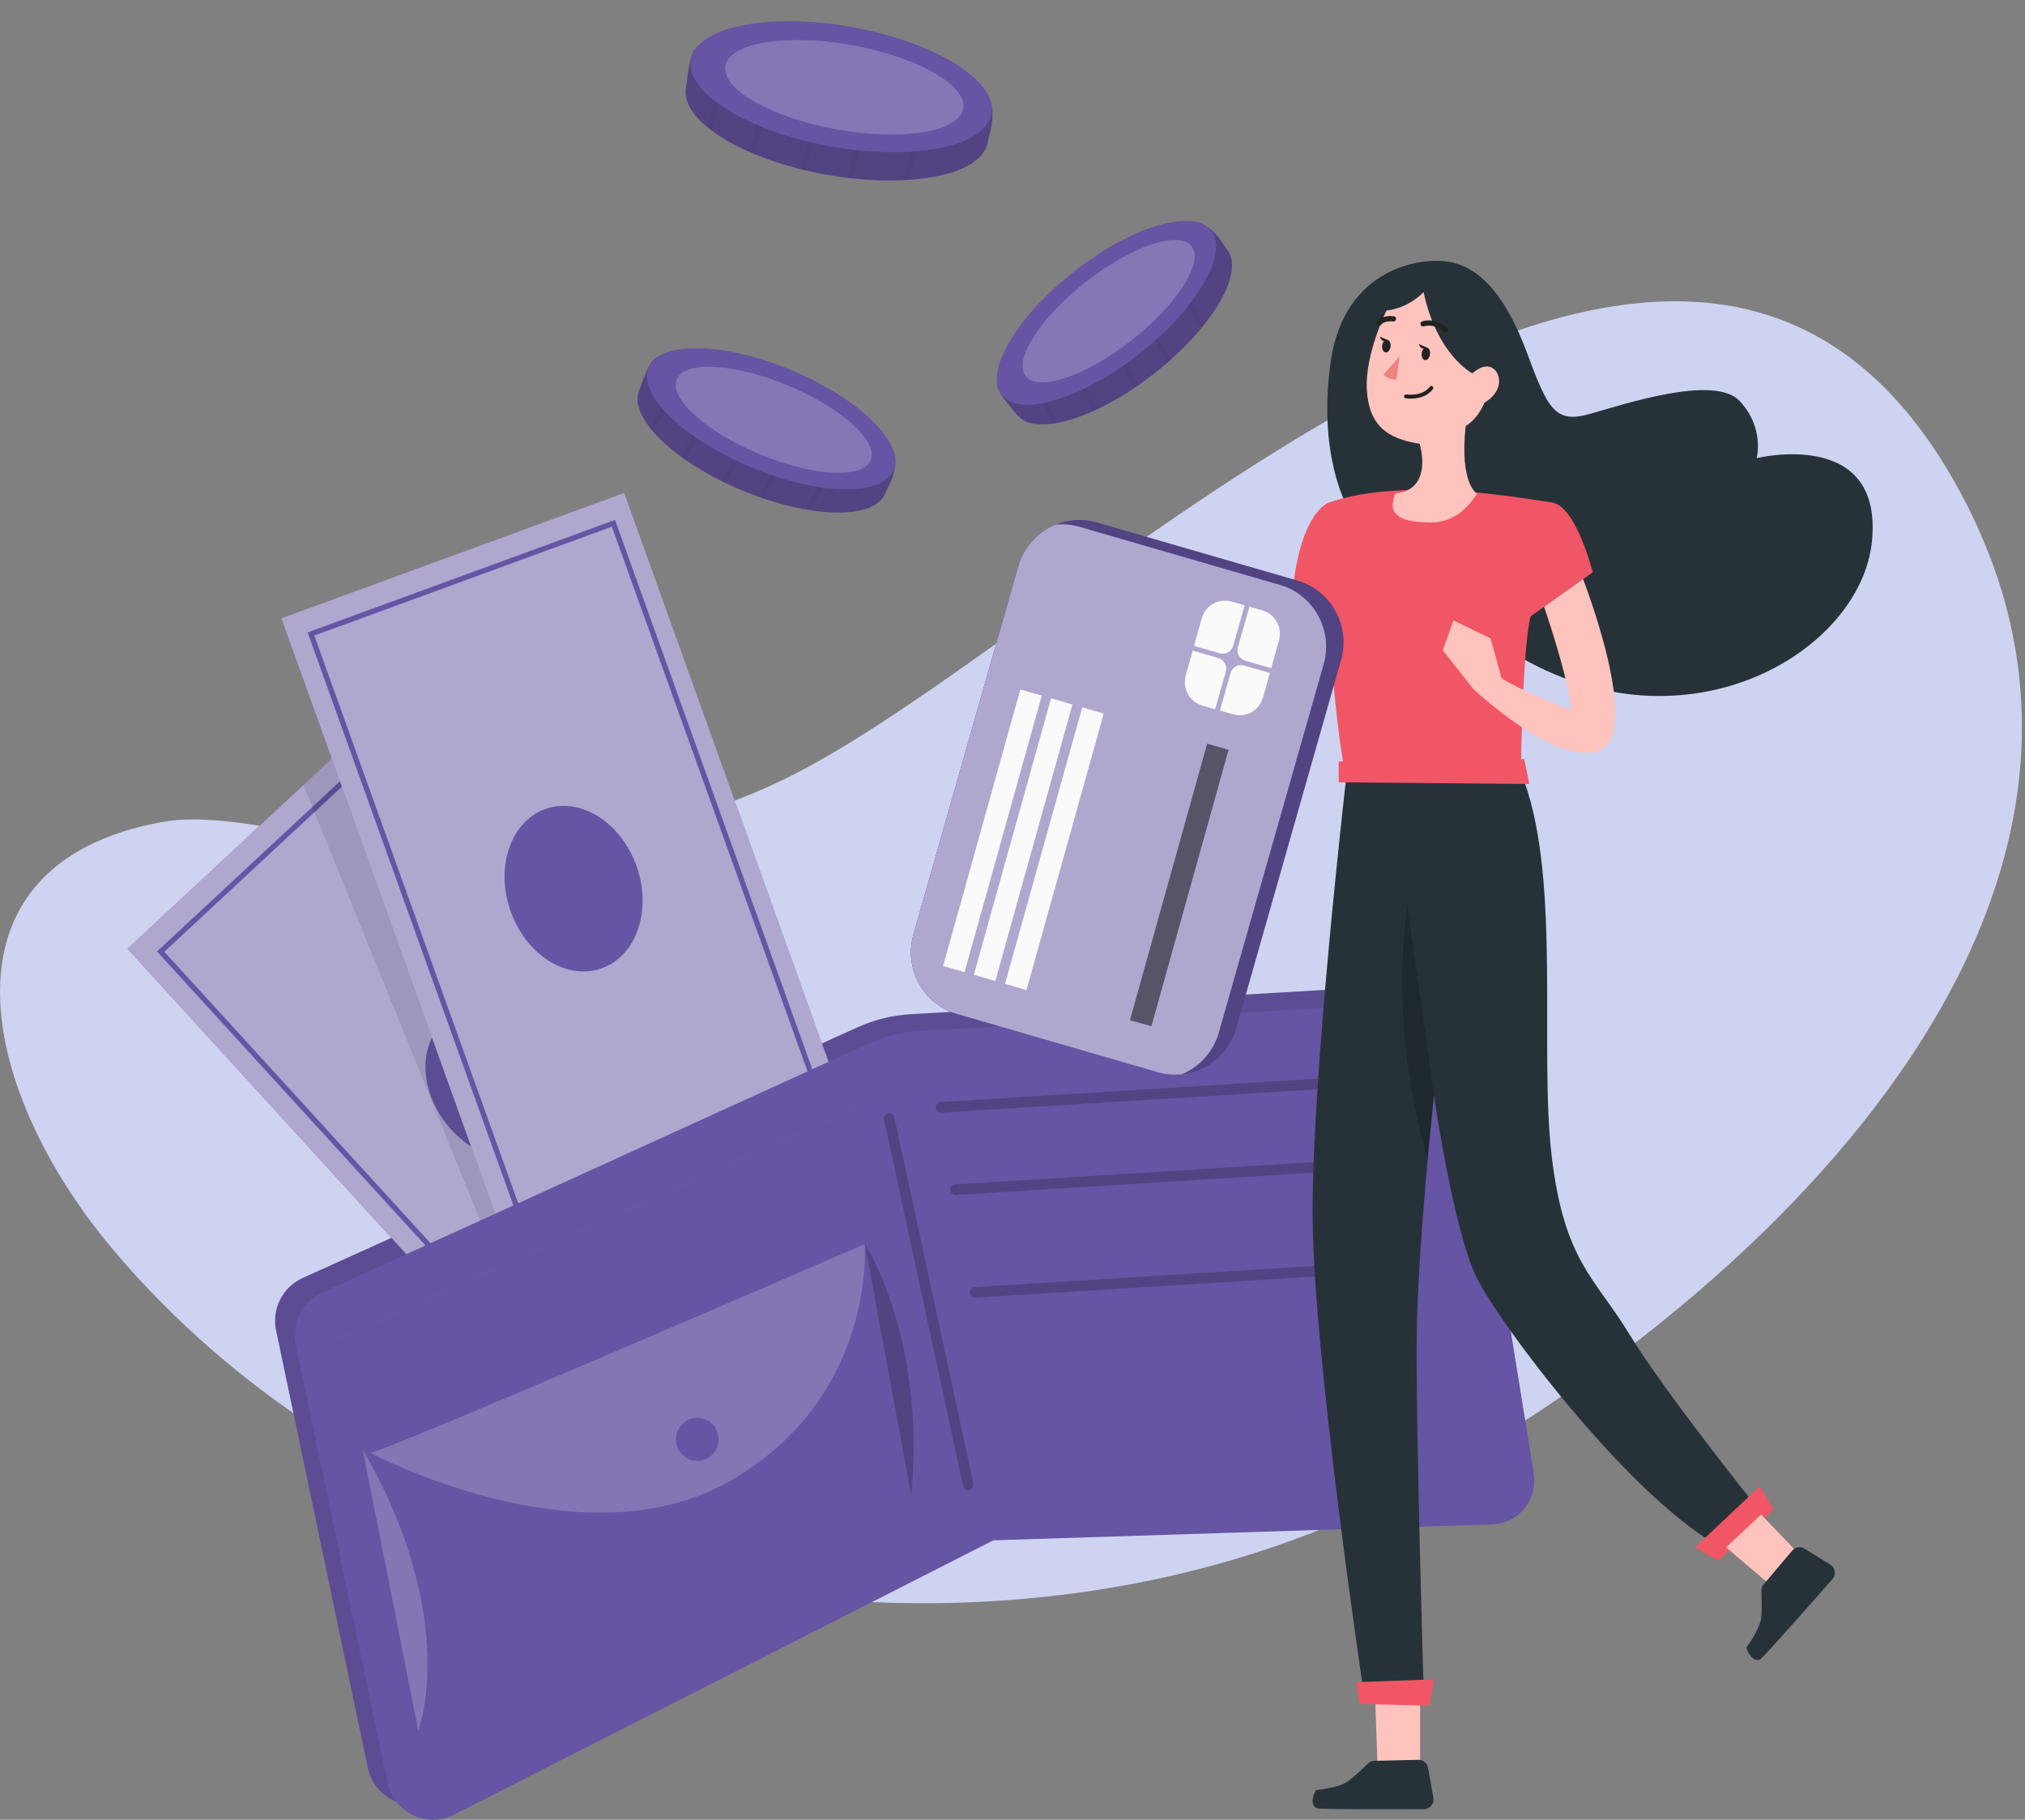 <svg width="385" height="346" viewBox="0 0 385 346" fill="none" xmlns="http://www.w3.org/2000/svg">
<rect x="0" y="0" width="385" height="346" fill="#808080" stroke="none"/>
<path opacity="0.9" d="M149.556 147.926C205.774 120.388 321.892 -4.287 373.53 95.165C416.743 178.385 321.168 256.453 263.947 285.014C189.513 322.18 80.105 307.504 21.209 237.249C-4.119 206.998 -13.258 164.23 30.927 156.271C45.834 153.58 71.142 163.385 87.993 162.53C109.589 161.435 130.741 157.137 149.556 147.926Z" fill="#D6DCFD"/>
<path d="M168.295 93.813C166.209 98.93 153.928 98.587 141.054 93.223C128.179 87.859 119.438 79.37 121.534 74.263C122.015 73.081 123.365 68.651 124.819 68.032C129.614 65.993 138.741 70.585 148.624 74.701C157.827 78.531 168.342 80.999 169.975 86.039C170.966 89.116 168.889 92.356 168.295 93.813Z" fill="#6654A4"/>
<path opacity="0.2" d="M169.984 86.048C170.768 90.059 169.041 91.984 168.295 93.813C167.521 95.699 165.369 96.843 162.32 97.262C161.952 97.319 161.565 97.357 161.168 97.386C159.12 97.538 156.751 97.414 154.165 97.014C153.834 96.976 153.504 96.909 153.164 96.852C150.635 96.414 147.935 95.709 145.151 94.775C144.848 94.67 144.546 94.566 144.244 94.451C143.187 94.08 142.111 93.67 141.045 93.222C139.978 92.784 138.94 92.308 137.93 91.822C137.637 91.688 137.354 91.545 137.071 91.402C134.532 90.135 132.229 88.754 130.209 87.344C129.944 87.162 129.69 86.972 129.435 86.8C127.32 85.248 125.546 83.656 124.205 82.084C123.97 81.818 123.762 81.56 123.554 81.293C121.525 78.692 120.723 76.225 121.525 74.253C122.044 72.976 123.186 68.641 124.8 68.022C126.414 67.412 128.5 67.498 130.917 68.012C131.228 68.079 131.549 68.155 131.87 68.241C136.637 69.46 142.536 72.176 148.605 74.7C155.769 77.683 164.236 80.779 168.38 84.352C168.635 84.571 168.871 84.79 169.088 85.019C169.446 85.362 169.73 85.705 169.984 86.048Z" fill="black"/>
<g opacity="0.2">
<path opacity="0.2" d="M132.323 67.45L131.889 68.25L124.225 82.094C123.989 81.827 123.781 81.57 123.573 81.303L130.936 68.022L131.502 66.993L132.323 67.45Z" fill="black"/>
</g>
<g opacity="0.2">
<path opacity="0.2" d="M138.119 73.091L130.218 87.354C129.954 87.173 129.699 86.982 129.444 86.811L137.298 72.624L138.119 73.091Z" fill="black"/>
</g>
<g opacity="0.2">
<path opacity="0.2" d="M152.645 81.284L145.169 94.785C144.867 94.68 144.565 94.575 144.263 94.461L151.824 80.817L152.645 81.284Z" fill="black"/>
</g>
<g opacity="0.2">
<path opacity="0.2" d="M145.887 77.473L137.939 91.831C137.646 91.698 137.363 91.555 137.08 91.412L145.056 77.006L145.887 77.473Z" fill="black"/>
</g>
<g opacity="0.2">
<path opacity="0.2" d="M161.452 83.895L154.175 97.024C153.844 96.986 153.514 96.919 153.174 96.862L160.622 83.418L161.452 83.895Z" fill="black"/>
</g>
<path d="M169.928 89.316C167.842 94.432 155.713 94.232 142.838 88.868C129.963 83.504 121.223 75.015 123.318 69.908C125.404 64.792 137.533 64.992 150.408 70.356C163.273 75.72 172.014 84.209 169.928 89.316Z" fill="#6654A4"/>
<path opacity="0.2" d="M165.548 87.497C164.076 91.108 154.618 90.603 144.434 86.363C134.249 82.123 127.189 75.759 128.661 72.138C130.133 68.527 139.591 69.032 149.776 73.272C159.97 77.521 167.03 83.886 165.548 87.497Z" fill="white"/>
<path d="M233.348 47.566C236.699 51.939 230.299 62.515 219.293 71.128C208.288 79.731 196.64 83.161 193.289 78.788C192.515 77.778 189.381 74.386 189.57 72.814C190.203 67.603 198.688 61.895 207.146 55.283C215.018 49.128 222.361 41.144 227.515 42.221C230.639 42.888 232.395 46.327 233.348 47.566Z" fill="#6654A4"/>
<path opacity="0.2" d="M227.515 42.23C231.357 43.545 232.15 46.003 233.348 47.566C234.585 49.176 234.5 51.634 233.348 54.512C233.216 54.864 233.056 55.217 232.886 55.579C231.999 57.446 230.715 59.466 229.091 61.524C228.893 61.791 228.676 62.048 228.459 62.315C226.826 64.306 224.872 66.326 222.682 68.298C222.446 68.508 222.201 68.727 221.955 68.936C221.106 69.67 220.228 70.413 219.303 71.128C218.397 71.842 217.472 72.519 216.556 73.157C216.292 73.348 216.028 73.519 215.773 73.7C213.423 75.291 211.091 76.625 208.864 77.692C208.571 77.835 208.288 77.959 208.005 78.092C205.626 79.169 203.361 79.931 201.36 80.331C201.02 80.408 200.689 80.465 200.359 80.512C197.112 80.998 194.592 80.474 193.299 78.788C192.459 77.702 189.306 74.548 189.57 72.824C189.844 71.099 190.958 69.317 192.6 67.469C192.817 67.231 193.034 66.983 193.27 66.745C196.687 63.182 201.954 59.361 207.146 55.302C213.272 50.52 220.143 44.641 225.278 42.783C225.589 42.659 225.901 42.574 226.203 42.488C226.666 42.364 227.09 42.278 227.515 42.23Z" fill="black"/>
<g opacity="0.2">
<path opacity="0.2" d="M192.798 65.955L193.26 66.736L201.34 80.332C201 80.408 200.67 80.465 200.339 80.513L192.59 67.46L191.986 66.45L192.798 65.955Z" fill="black"/>
</g>
<g opacity="0.2">
<path opacity="0.2" d="M200.528 63.687L208.853 77.692C208.561 77.835 208.278 77.959 207.994 78.092L199.707 64.163L200.528 63.687Z" fill="black"/>
</g>
<g opacity="0.2">
<path opacity="0.2" d="M214.791 55.045L222.672 68.308C222.436 68.517 222.191 68.737 221.945 68.946L213.979 55.541L214.791 55.045Z" fill="black"/>
</g>
<g opacity="0.2">
<path opacity="0.2" d="M208.165 59.066L216.547 73.167C216.282 73.357 216.018 73.529 215.763 73.71L207.353 59.552L208.165 59.066Z" fill="black"/>
</g>
<g opacity="0.2">
<path opacity="0.2" d="M221.417 48.623L229.081 61.533C228.883 61.8 228.666 62.057 228.449 62.324L220.605 49.119L221.417 48.623Z" fill="black"/>
</g>
<path d="M216.432 67.401C227.44 58.796 233.644 48.275 230.29 43.903C226.935 39.53 215.292 42.962 204.283 51.568C193.275 60.174 187.071 70.694 190.425 75.067C193.78 79.439 205.423 76.007 216.432 67.401Z" fill="#6654A4"/>
<path opacity="0.2" d="M215.068 64.757C223.781 57.946 228.921 49.919 226.549 46.828C224.178 43.737 215.192 46.752 206.48 53.563C197.767 60.374 192.627 68.402 194.998 71.493C197.37 74.584 206.355 71.568 215.068 64.757Z" fill="white"/>
<path d="M187.786 27.081C186.682 33.35 172.788 36.009 156.996 33.179C141.214 30.34 129.312 22.956 130.416 16.687C130.671 15.229 131.115 9.922 132.597 8.864C137.495 5.377 148.879 8.283 161.008 10.465C172.297 12.494 184.728 12.656 187.796 17.925C189.646 21.126 188.098 25.29 187.786 27.081Z" fill="#6654A4"/>
<path opacity="0.2" d="M187.786 17.925C189.646 22.241 188.173 24.833 187.777 27.081C187.371 29.397 185.228 31.216 181.896 32.446C181.5 32.608 181.075 32.741 180.631 32.874C178.366 33.551 175.667 34.008 172.665 34.199C172.278 34.237 171.9 34.246 171.504 34.265C168.559 34.399 165.35 34.275 161.99 33.913C161.631 33.875 161.253 33.827 160.885 33.779C159.611 33.617 158.299 33.427 156.987 33.189C155.684 32.96 154.401 32.684 153.145 32.388C152.787 32.312 152.428 32.217 152.079 32.131C148.917 31.331 145.99 30.359 143.366 29.263C143.017 29.12 142.696 28.977 142.366 28.844C139.619 27.625 137.222 26.262 135.334 24.843C135.004 24.604 134.701 24.366 134.409 24.118C131.492 21.698 129.991 19.116 130.416 16.706C130.69 15.143 130.916 9.979 132.587 8.884C134.258 7.788 136.627 7.369 139.459 7.359C139.827 7.359 140.204 7.359 140.591 7.378C146.245 7.569 153.551 9.16 160.989 10.494C169.767 12.075 180.046 13.447 185.587 16.439C185.927 16.62 186.248 16.811 186.55 17.011C187.012 17.287 187.418 17.602 187.786 17.925Z" fill="black"/>
<g opacity="0.2">
<path opacity="0.2" d="M140.893 6.35L140.591 7.35L135.334 24.824C135.003 24.586 134.701 24.348 134.409 24.1L139.459 7.331L139.846 6.036L140.893 6.35Z" fill="black"/>
</g>
<g opacity="0.2">
<path opacity="0.2" d="M148.784 11.257L143.366 29.254C143.017 29.111 142.696 28.968 142.366 28.835L147.746 10.933L148.784 11.257Z" fill="black"/>
</g>
<g opacity="0.2">
<path opacity="0.2" d="M167.124 16.868L161.999 33.913C161.64 33.875 161.263 33.827 160.895 33.78L166.077 16.554L167.124 16.868Z" fill="black"/>
</g>
<g opacity="0.2">
<path opacity="0.2" d="M158.601 14.258L153.155 32.379C152.796 32.303 152.438 32.208 152.088 32.122L157.554 13.934L158.601 14.258Z" fill="black"/>
</g>
<g opacity="0.2">
<path opacity="0.2" d="M177.668 17.611L172.675 34.189C172.288 34.227 171.91 34.236 171.514 34.255L176.62 17.287L177.668 17.611Z" fill="black"/>
</g>
<path d="M188.52 21.619C189.625 15.351 177.723 7.971 161.936 5.135C146.15 2.299 132.456 5.082 131.351 11.35C130.246 17.618 142.148 24.998 157.934 27.834C173.721 30.67 187.414 27.887 188.52 21.619Z" fill="#6654A4"/>
<path opacity="0.2" d="M183.148 20.656C183.929 16.227 174.435 10.817 161.943 8.574C149.451 6.33 138.692 8.101 137.911 12.53C137.13 16.96 146.624 22.369 159.115 24.613C171.607 26.857 182.367 25.085 183.148 20.656Z" fill="white"/>
<path d="M270.188 187.136L173.051 192.843C169.606 193.043 166.227 193.881 163.084 195.301L57.575 242.968C53.743 244.702 51.629 248.846 52.487 252.933L69.94 336.148C71.139 341.855 77.444 344.865 82.683 342.226L186.823 289.748L282.987 286.471C288.037 286.299 291.812 281.735 291.01 276.771L278.135 197.083C277.465 192.967 274.369 187.012 270.188 187.136Z" fill="#6654A4"/>
<path opacity="0.1" d="M270.188 187.136L173.051 192.843C169.606 193.043 166.227 193.881 163.084 195.301L57.575 242.968C53.743 244.702 51.629 248.846 52.487 252.933L69.94 336.148C71.139 341.855 77.444 344.865 82.683 342.226L186.823 289.748L282.987 286.471C288.037 286.299 291.812 281.735 291.01 276.771L278.135 197.083C277.465 192.967 274.369 187.012 270.188 187.136Z" fill="black"/>
<path d="M75.203 132.965L24.226 180.391L115.693 280.565L166.671 233.139L75.203 132.965Z" fill="#6654A4"/>
<path opacity="0.5" d="M166.679 233.126L115.699 280.554L24.236 180.39L57.688 149.263L75.216 132.952L78.132 136.153L166.679 233.126Z" fill="#FAFAFA"/>
<path d="M75.532 139.088L30.551 180.935L116.108 274.635L161.09 232.788L75.532 139.088Z" stroke="#6654A4" stroke-miterlimit="10"/>
<path d="M105.965 217.94C111.125 213.14 110.472 203.954 104.508 197.423C98.544 190.891 89.526 189.489 84.367 194.289C79.207 199.09 79.86 208.276 85.824 214.807C91.789 221.338 100.806 222.741 105.965 217.94Z" fill="#6654A4"/>
<path opacity="0.1" d="M115.162 239.909L97.049 246.216L57.688 149.263L75.217 132.952L78.133 136.153L115.162 239.909Z" fill="black"/>
<path d="M118.677 93.713L53.501 117.562L99.498 245.637L164.674 221.788L118.677 93.713Z" fill="#6654A4"/>
<path opacity="0.5" d="M118.677 93.713L53.501 117.562L99.498 245.637L164.674 221.788L118.677 93.713Z" fill="#FAFAFA"/>
<path d="M116.631 99.494L59.122 120.538L102.146 240.337L159.656 219.293L116.631 99.494Z" stroke="#6654A4" stroke-miterlimit="10"/>
<path d="M114.483 184.084C121.08 181.671 123.996 172.945 120.997 164.595C117.998 156.244 110.22 151.432 103.624 153.846C97.027 156.26 94.111 164.985 97.11 173.336C100.109 181.686 107.887 186.498 114.483 184.084Z" fill="#6654A4"/>
<path d="M270.82 190.518L175.015 195.968C171.616 196.158 168.285 196.987 165.189 198.397L61.228 245.768C57.452 247.483 55.376 251.628 56.235 255.715L73.668 338.939C74.867 344.646 81.097 347.666 86.26 345.046L188.861 292.863L283.714 289.834C288.697 289.672 292.407 285.127 291.605 280.163L278.702 200.484C278.012 196.368 274.954 190.403 270.82 190.518Z" fill="#6654A4"/>
<path opacity="0.2" d="M178.913 210.545L261.117 205.438" stroke="black" stroke-width="2" stroke-miterlimit="10" stroke-linecap="round" stroke-linejoin="round"/>
<path opacity="0.2" d="M169.068 212.688L184.086 282.316" stroke="black" stroke-width="2" stroke-miterlimit="10" stroke-linecap="round" stroke-linejoin="round"/>
<path opacity="0.2" d="M68.94 275.552L79.531 329.117C79.531 329.107 87.648 307.86 68.94 275.552Z" fill="#FAFAFA"/>
<path opacity="0.2" d="M70.328 276.181C70.686 277.162 164.387 236.546 164.387 236.546C164.387 236.546 166.756 265.739 138.562 281.707C110.368 297.666 70.328 276.181 70.328 276.181Z" fill="#FAFAFA"/>
<path d="M132.568 277.763C134.81 277.763 136.627 275.928 136.627 273.666C136.627 271.403 134.81 269.569 132.568 269.569C130.326 269.569 128.509 271.403 128.509 273.666C128.509 275.928 130.326 277.763 132.568 277.763Z" fill="#6654A4"/>
<path opacity="0.2" d="M164.443 236.546C164.443 236.546 176.063 254.191 173.25 284.27L164.443 236.546Z" fill="black"/>
<g opacity="0.2">
<g opacity="0.2">
<path opacity="0.2" d="M64.456 254.515L66.618 253.552" stroke="#FAFAFA" stroke-linecap="round" stroke-linejoin="round"/>
<path opacity="0.2" d="M71.101 251.551L158.6 212.507" stroke="#FAFAFA" stroke-linecap="round" stroke-linejoin="round" stroke-dasharray="5.2 5.2"/>
<path opacity="0.2" d="M160.847 211.507L162.999 210.544" stroke="#FAFAFA" stroke-linecap="round" stroke-linejoin="round"/>
</g>
</g>
<path opacity="0.2" d="M181.669 226.199L263.873 221.083" stroke="black" stroke-width="2" stroke-miterlimit="10" stroke-linecap="round" stroke-linejoin="round"/>
<path opacity="0.2" d="M185.369 245.721L267.573 240.604" stroke="black" stroke-width="2" stroke-miterlimit="10" stroke-linecap="round" stroke-linejoin="round"/>
<path d="M249.555 107.037C249.555 107.037 247.488 129.265 239.304 131.18C231.12 133.095 224.211 129.656 224.211 129.656L217.557 124.492L214.31 135.915C214.31 135.915 217.859 140.784 225.268 137.411C225.268 137.411 238.473 143.29 245.789 137.411C253.104 131.533 255.435 115.44 255.435 115.44L249.555 107.037Z" fill="#B97964"/>
<path d="M256.134 96.271C256.134 96.271 250.423 86.448 253.019 68.641C255.615 50.834 270.405 48.604 276.116 49.909C281.827 51.215 286.499 56.741 290.388 67.269C294.277 77.806 295.711 80.55 302.196 78.721C308.68 76.891 325.935 71.127 330.739 76.234C335.544 81.341 333.986 87.105 333.986 87.105C333.986 87.105 357.99 81.207 355.913 102.816C353.836 124.425 319.195 144.595 286.244 123.243C253.283 101.902 256.134 96.271 256.134 96.271Z" fill="#263238"/>
<path d="M255.869 148.568C255.869 148.568 249.347 205.19 249.564 231.753C249.781 258.307 259.135 320.865 259.135 320.865H270.66C270.66 320.865 269.14 270.826 269.357 253.705C269.575 236.584 272.623 208.277 272.623 208.277C272.623 208.277 276.323 233.735 280.665 242.739C285.017 251.733 309.152 283.565 325.897 293.435L333.722 286.194C333.722 286.194 316.326 264.462 309.803 253.715C303.281 242.958 297.41 239.89 295.022 219.911C292.634 199.941 296.759 167.89 289.802 148.577H255.869V148.568Z" fill="#263238"/>
<path opacity="0.2" d="M272.614 208.267L267.602 172.377C267.602 172.377 263.647 193.957 271.444 220.301L272.614 208.267Z" fill="black"/>
<path d="M261.495 324.047L261.882 335.166L269.613 335.814L270 334.775V323.266L261.495 324.047Z" fill="#FFC3BD"/>
<path d="M257.823 319.818L258.531 323.981L271.802 324.305L272.642 319.303L257.823 319.818Z" fill="#F05665"/>
<path d="M322.244 294.197L334.543 282.631L337.252 286.985L326.69 296.741L322.244 294.197Z" fill="#F05665"/>
<path d="M328.171 294.197L336.289 301.095L341.499 294.912L334.835 287.957L328.171 294.197Z" fill="#FFC3BD"/>
<path d="M343.076 294.435L347.985 297.484C348.938 298.075 349.136 299.39 348.39 300.238C344.832 304.287 335.742 314.596 334.836 315.33C333.713 316.244 332.354 314.682 332.033 313.253C332.033 313.253 334.61 309.804 334.836 307.593C335.006 305.964 334.921 303.601 334.874 302.467C334.855 302.039 334.997 301.619 335.27 301.295L340.754 294.807C341.34 294.121 342.321 293.959 343.076 294.435Z" fill="#263238"/>
<path d="M271.501 336.1L272.52 341.826C272.718 342.941 271.878 343.96 270.755 343.97C265.384 343.989 251.717 344.037 250.574 343.837C249.149 343.598 249.404 341.54 250.244 340.34C250.244 340.34 254.511 339.978 256.285 338.673C257.597 337.71 259.287 336.072 260.098 335.281C260.4 334.976 260.806 334.814 261.231 334.795L269.679 334.595C270.566 334.585 271.34 335.224 271.501 336.1Z" fill="#263238"/>
<path d="M291.03 117.165L302.81 108.818C302.81 108.818 299.676 96.166 295.041 95.537C290.407 94.908 267.347 90.478 252.689 95.537C252.689 95.537 247.422 97.052 245.798 111.982L252.066 114.001C252.066 114.001 254.322 141.956 255.7 146.262H289.161C289.142 146.262 289.52 122.224 291.03 117.165Z" fill="#F05665"/>
<path d="M293.568 115.364C293.568 115.364 298.023 128.226 298.826 135.143C298.826 135.143 288.216 130.884 285.47 128.922L283.403 121.395L276.342 117.974L274.294 123.615L280.108 130.989C280.108 130.989 296.079 146.081 304.187 142.622C312.295 139.164 300.978 110.104 300.978 110.104L293.568 115.364Z" fill="#FFC3BD"/>
<path d="M263.6 59.046C263.6 59.046 259.522 67.288 259.862 73.976C260.202 80.665 263.515 83.418 269.896 84.361C269.896 84.361 272.614 92.945 265.478 93.803C264.94 93.87 264.742 96.052 264.789 96.404C264.978 97.795 266.337 98.557 267.574 98.881C268.895 99.234 270.301 99.291 271.67 99.339C274.728 99.443 277.248 98.195 279.278 95.918C279.438 95.747 280.864 93.889 280.864 93.889C280.864 93.889 277.466 92.183 278.655 81.017C278.655 81.017 280.949 79.731 282.223 76.558C282.223 76.558 284.432 75.443 284.941 73.214C285.451 70.984 283.497 67.897 279.929 70.984C279.929 70.984 273.218 67.555 270.66 55.54C270.651 55.521 268.017 58.532 263.6 59.046Z" fill="#FFC3BD"/>
<path d="M265.516 72.146L266.101 67.745L263.015 71.194C263.005 71.194 263.987 72.337 265.516 72.146Z" fill="#ED847E"/>
<path d="M267.309 75.367C267.309 75.367 270.566 75.872 272.132 73.757" stroke="#222221" stroke-width="0.75" stroke-miterlimit="10" stroke-linecap="round" stroke-linejoin="round"/>
<path d="M270.566 61.581C270.566 61.581 272.642 60.771 274.785 62.715" stroke="#222221" stroke-miterlimit="10" stroke-linecap="round" stroke-linejoin="round"/>
<path d="M264.931 60.628C264.931 60.628 263.081 60.333 262.203 61.419" stroke="#222221" stroke-miterlimit="10" stroke-linecap="round" stroke-linejoin="round"/>
<path d="M271.878 67.373C271.793 68.04 271.368 68.526 270.934 68.469C270.5 68.412 270.207 67.831 270.292 67.164C270.377 66.497 270.802 66.011 271.236 66.068C271.68 66.125 271.963 66.706 271.878 67.373Z" fill="#222221"/>
<path d="M264.378 65.903C264.463 65.241 264.176 64.657 263.737 64.599C263.297 64.541 262.872 65.032 262.786 65.695C262.701 66.357 262.988 66.941 263.427 66.999C263.867 67.057 264.292 66.566 264.378 65.903Z" fill="#222221"/>
<path d="M271.245 66.069L269.754 65.411C269.754 65.411 270.056 66.764 271.245 66.069Z" fill="#222221"/>
<path d="M263.845 64.658L262.354 64.001C262.354 64.001 262.665 65.353 263.845 64.658Z" fill="#222221"/>
<path d="M254.52 144.776V148.749L290.765 149.054L289.793 144.328L254.52 144.776Z" fill="#F05665"/>
<path d="M254.963 125.492L235.037 195.491C233.631 200.436 229.402 203.79 224.635 204.266C223.154 204.409 221.615 204.285 220.086 203.847L181.943 192.786C175.534 190.918 171.824 184.163 173.665 177.694L193.6 107.685C194.676 103.941 197.357 101.111 200.689 99.749C203.105 98.758 205.852 98.548 208.552 99.339L246.685 110.391C253.103 112.249 256.803 119.004 254.963 125.492Z" fill="#6654A4"/>
<path opacity="0.2" d="M254.963 125.492L235.037 195.491C233.631 200.436 229.402 203.79 224.635 204.266C223.154 204.409 221.615 204.285 220.086 203.847L181.943 192.786C175.534 190.918 171.824 184.163 173.665 177.694L193.6 107.685C194.676 103.941 197.357 101.111 200.689 99.749C203.105 98.758 205.852 98.548 208.552 99.339L246.685 110.391C253.103 112.249 256.803 119.004 254.963 125.492Z" fill="black"/>
<path d="M251.65 126.321L231.724 196.321C230.658 200.075 227.958 202.914 224.635 204.267C223.154 204.41 221.615 204.286 220.086 203.848L181.943 192.786C175.534 190.919 171.824 184.164 173.665 177.694L193.6 107.685C194.676 103.941 197.357 101.111 200.689 99.749C202.171 99.606 203.709 99.73 205.238 100.168L243.372 111.22C249.781 113.088 253.49 119.843 251.65 126.321Z" fill="#6654A4"/>
<path opacity="0.5" d="M251.65 126.321L231.724 196.321C230.658 200.075 227.958 202.914 224.635 204.267C223.154 204.41 221.615 204.286 220.086 203.848L181.943 192.786C175.534 190.919 171.824 184.164 173.665 177.694L193.6 107.685C194.676 103.941 197.357 101.111 200.689 99.749C202.171 99.606 203.709 99.73 205.238 100.168L243.372 111.22C249.781 113.088 253.49 119.843 251.65 126.321Z" fill="#FAFAFA"/>
<path d="M198.066 132.253L193.987 131.093L179.309 183.676L183.388 184.836L198.066 132.253Z" fill="#FAFAFA"/>
<path d="M189.23 186.526L185.152 185.335L199.83 132.771L203.898 133.953L189.23 186.526Z" fill="#FAFAFA"/>
<path d="M195.158 188.242L191.08 187.06L205.758 134.487L209.835 135.678L195.158 188.242Z" fill="#FAFAFA"/>
<path opacity="0.5" d="M233.586 142.55L229.506 141.39L214.828 193.972L218.907 195.132L233.586 142.55Z" fill="black"/>
<path d="M233.056 127.703L231.026 134.839L228.61 134.153C226.175 133.458 224.759 130.904 225.438 128.446L226.76 123.711L231.64 125.121C232.735 125.445 233.367 126.598 233.056 127.703Z" fill="#FAFAFA"/>
<path d="M231.894 124.206L227.014 122.796L228.477 117.575C229.156 115.117 231.695 113.688 234.131 114.374L236.641 115.089L234.452 122.777C234.14 123.892 232.998 124.53 231.894 124.206Z" fill="#FAFAFA"/>
<path d="M236.519 126.54L241.428 127.96L240.125 132.619C239.446 135.077 236.916 136.516 234.481 135.82L231.932 135.096L233.962 127.969C234.273 126.864 235.415 126.226 236.519 126.54Z" fill="#FAFAFA"/>
<path d="M243.164 121.749L241.682 127.046L236.774 125.626C235.679 125.302 235.047 124.149 235.358 123.044L237.548 115.355L239.993 116.051C242.428 116.737 243.844 119.29 243.164 121.749Z" fill="#FAFAFA"/>
</svg>
